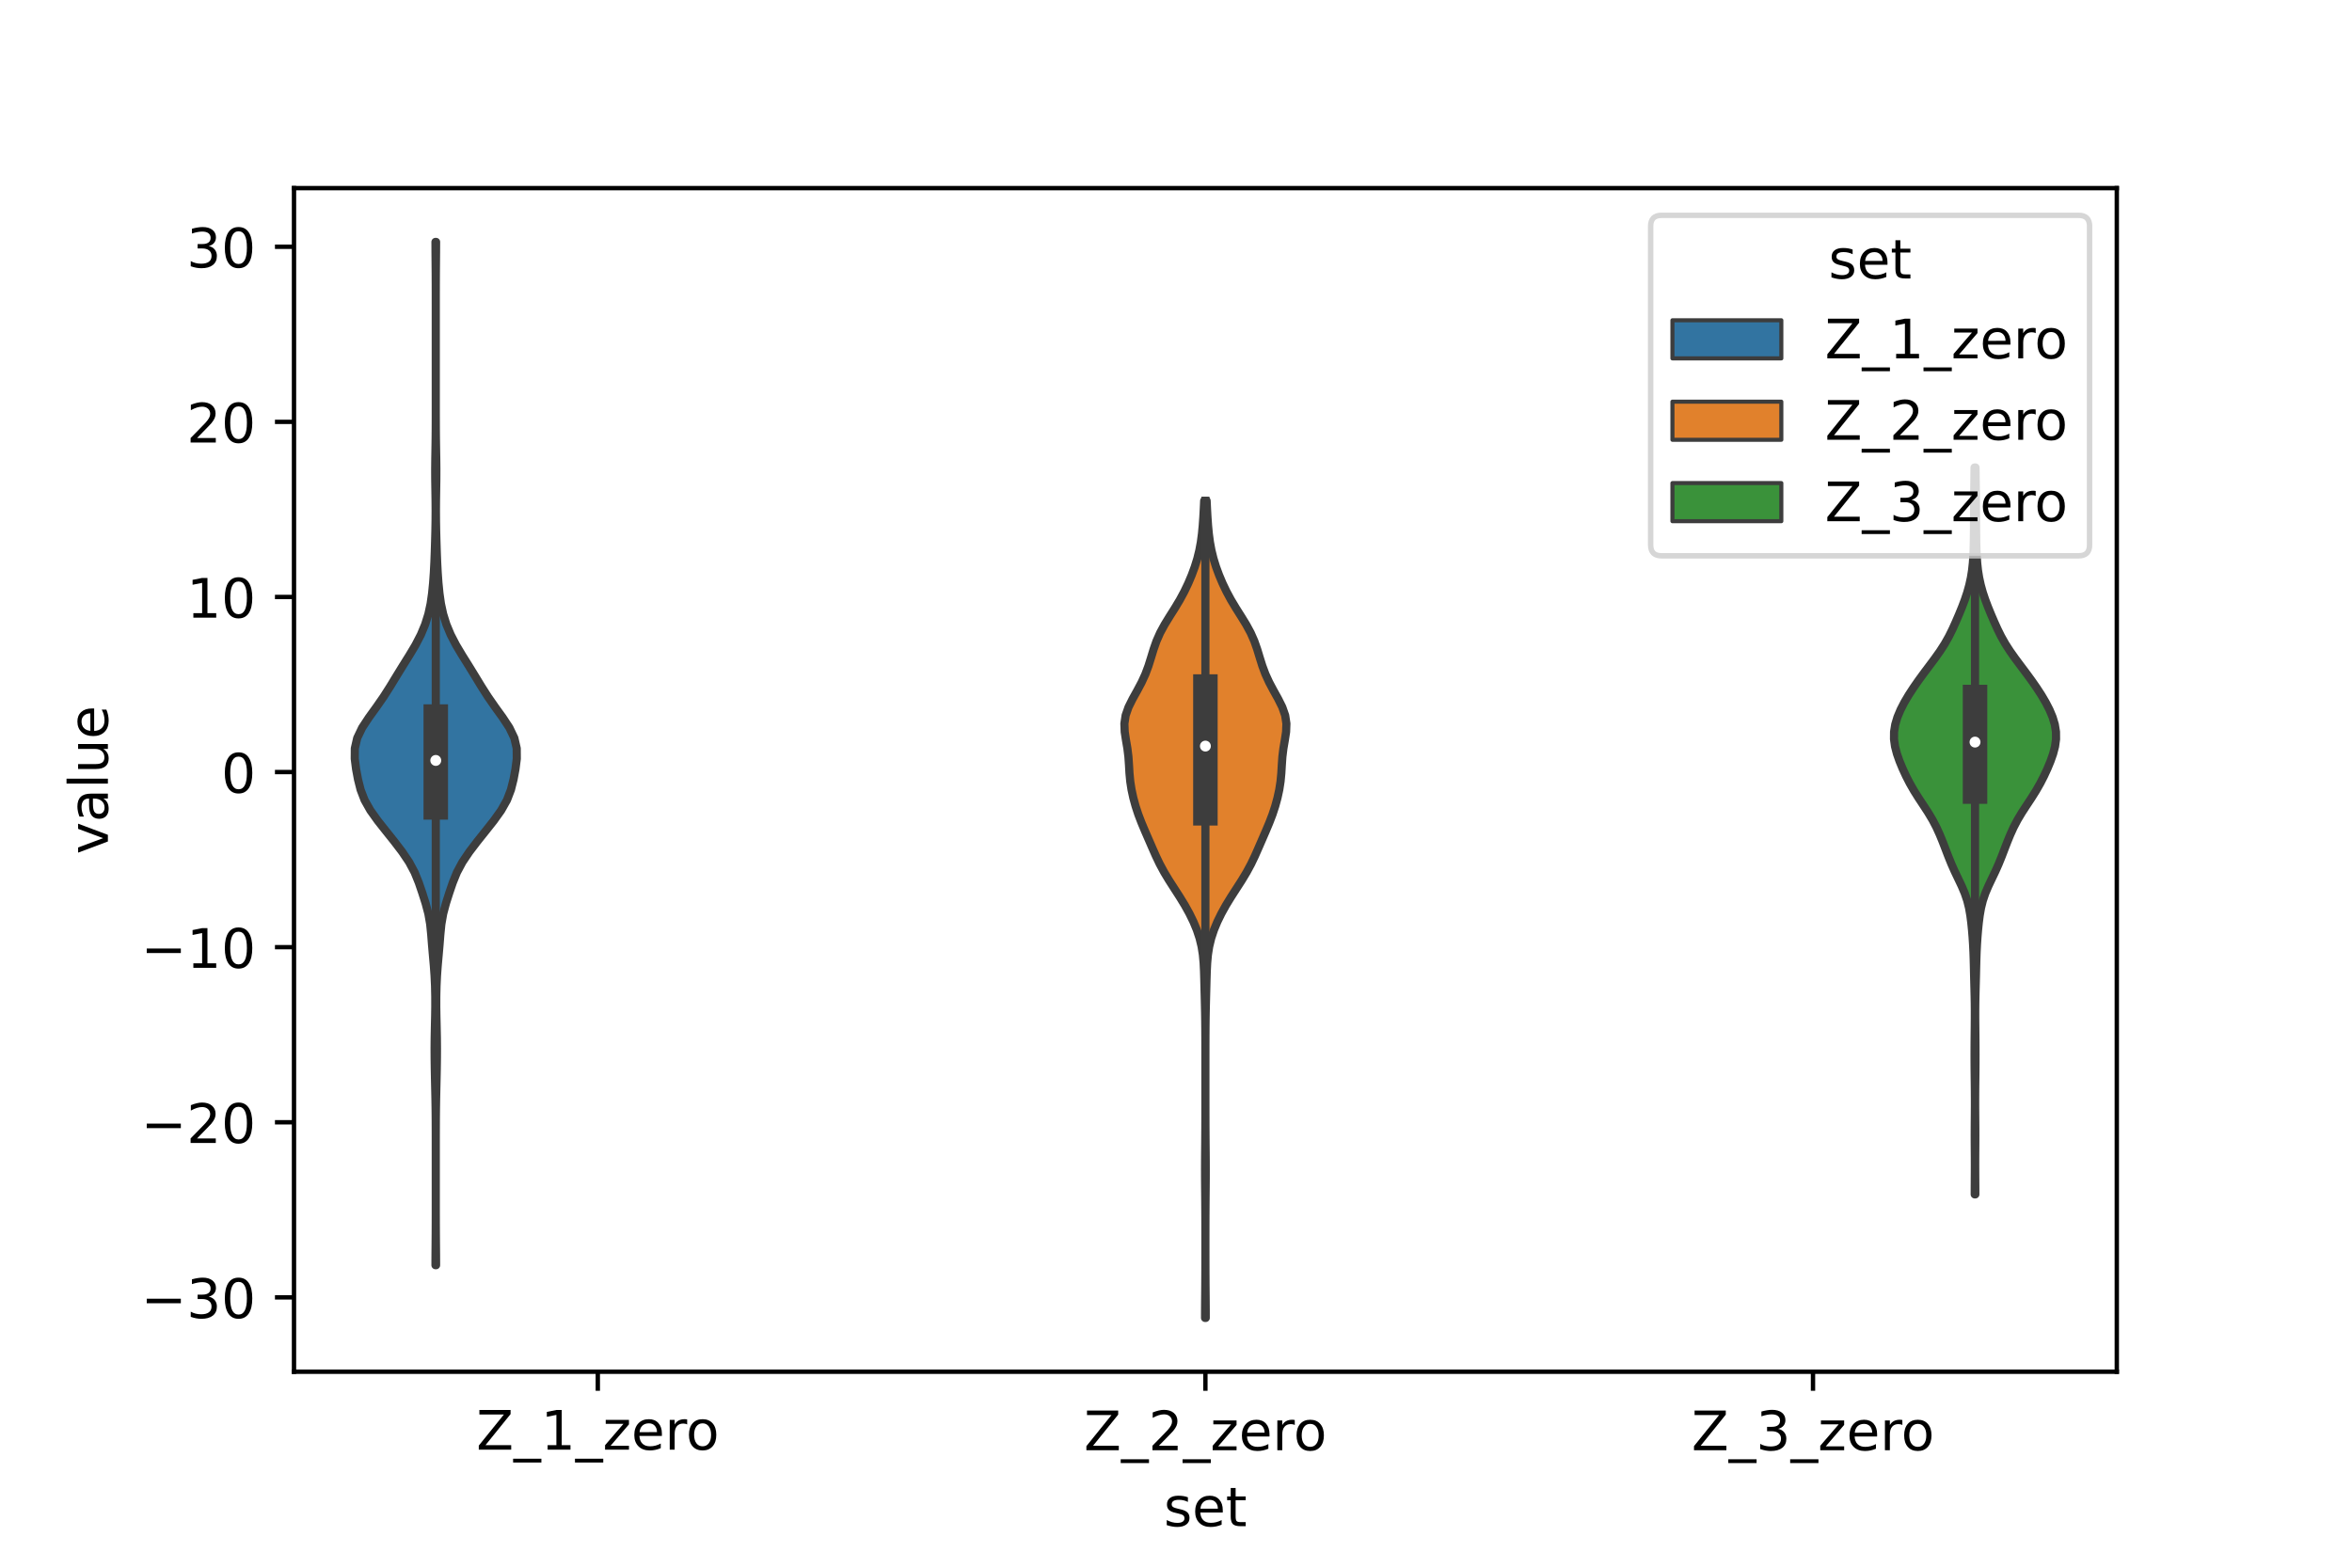 <?xml version="1.0" encoding="utf-8" standalone="no"?>
<!DOCTYPE svg PUBLIC "-//W3C//DTD SVG 1.1//EN"
  "http://www.w3.org/Graphics/SVG/1.1/DTD/svg11.dtd">
<!-- Created with matplotlib (https://matplotlib.org/) -->
<svg height="288pt" version="1.1" viewBox="0 0 432 288" width="432pt" xmlns="http://www.w3.org/2000/svg" xmlns:xlink="http://www.w3.org/1999/xlink">
 <defs>
  <style type="text/css">*{stroke-linecap:butt;stroke-linejoin:round;}</style>
 </defs>
 <g id="figure_1">
  <g id="patch_1">
   <path d="M 0 288 
L 432 288 
L 432 0 
L 0 0 
z
" style="fill:#ffffff;"/>
  </g>
  <g id="axes_1">
   <g id="patch_2">
    <path d="M 54 252 
L 388.8 252 
L 388.8 34.56 
L 54 34.56 
z
" style="fill:#ffffff;"/>
   </g>
   <g id="PolyCollection_1">
    <defs>
     <path d="M 80.095 -55.573 
L 79.985 -55.573 
L 79.993 -57.472 
L 80.01 -59.371 
L 80.026 -61.27 
L 80.035 -63.168 
L 80.039 -65.067 
L 80.04 -66.966 
L 80.04 -68.865 
L 80.04 -70.764 
L 80.04 -72.663 
L 80.04 -74.561 
L 80.04 -76.46 
L 80.039 -78.359 
L 80.037 -80.258 
L 80.03 -82.157 
L 80.013 -84.055 
L 79.983 -85.954 
L 79.941 -87.853 
L 79.898 -89.752 
L 79.859 -91.651 
L 79.832 -93.55 
L 79.823 -95.448 
L 79.84 -97.347 
L 79.878 -99.246 
L 79.922 -101.145 
L 79.952 -103.044 
L 79.949 -104.942 
L 79.907 -106.841 
L 79.819 -108.74 
L 79.683 -110.639 
L 79.515 -112.538 
L 79.35 -114.437 
L 79.202 -116.335 
L 79.013 -118.234 
L 78.682 -120.133 
L 78.177 -122.032 
L 77.573 -123.931 
L 76.927 -125.83 
L 76.159 -127.728 
L 75.143 -129.627 
L 73.862 -131.526 
L 72.412 -133.425 
L 70.894 -135.324 
L 69.394 -137.222 
L 68.034 -139.121 
L 66.962 -141.02 
L 66.234 -142.919 
L 65.756 -144.818 
L 65.401 -146.717 
L 65.16 -148.615 
L 65.173 -150.514 
L 65.61 -152.413 
L 66.519 -154.312 
L 67.77 -156.211 
L 69.142 -158.109 
L 70.461 -160.008 
L 71.674 -161.907 
L 72.827 -163.806 
L 73.995 -165.705 
L 75.184 -167.604 
L 76.317 -169.502 
L 77.301 -171.401 
L 78.093 -173.3 
L 78.686 -175.199 
L 79.095 -177.098 
L 79.365 -178.996 
L 79.552 -180.895 
L 79.687 -182.794 
L 79.785 -184.693 
L 79.858 -186.592 
L 79.918 -188.491 
L 79.968 -190.389 
L 80.002 -192.288 
L 80.014 -194.187 
L 80.001 -196.086 
L 79.971 -197.985 
L 79.942 -199.883 
L 79.934 -201.782 
L 79.954 -203.681 
L 79.987 -205.58 
L 80.016 -207.479 
L 80.032 -209.378 
L 80.038 -211.276 
L 80.04 -213.175 
L 80.04 -215.074 
L 80.04 -216.973 
L 80.04 -218.872 
L 80.04 -220.771 
L 80.04 -222.669 
L 80.04 -224.568 
L 80.04 -226.467 
L 80.04 -228.366 
L 80.04 -230.265 
L 80.04 -232.163 
L 80.039 -234.062 
L 80.035 -235.961 
L 80.026 -237.86 
L 80.01 -239.759 
L 79.993 -241.658 
L 79.985 -243.556 
L 80.095 -243.556 
L 80.095 -243.556 
L 80.087 -241.658 
L 80.07 -239.759 
L 80.054 -237.86 
L 80.045 -235.961 
L 80.041 -234.062 
L 80.04 -232.163 
L 80.04 -230.265 
L 80.04 -228.366 
L 80.04 -226.467 
L 80.04 -224.568 
L 80.04 -222.669 
L 80.04 -220.771 
L 80.04 -218.872 
L 80.04 -216.973 
L 80.04 -215.074 
L 80.04 -213.175 
L 80.042 -211.276 
L 80.048 -209.378 
L 80.064 -207.479 
L 80.093 -205.58 
L 80.126 -203.681 
L 80.146 -201.782 
L 80.138 -199.883 
L 80.109 -197.985 
L 80.079 -196.086 
L 80.066 -194.187 
L 80.078 -192.288 
L 80.112 -190.389 
L 80.162 -188.491 
L 80.222 -186.592 
L 80.295 -184.693 
L 80.393 -182.794 
L 80.528 -180.895 
L 80.715 -178.996 
L 80.985 -177.098 
L 81.394 -175.199 
L 81.987 -173.3 
L 82.779 -171.401 
L 83.763 -169.502 
L 84.896 -167.604 
L 86.085 -165.705 
L 87.253 -163.806 
L 88.406 -161.907 
L 89.619 -160.008 
L 90.938 -158.109 
L 92.31 -156.211 
L 93.561 -154.312 
L 94.47 -152.413 
L 94.907 -150.514 
L 94.92 -148.615 
L 94.679 -146.717 
L 94.324 -144.818 
L 93.846 -142.919 
L 93.118 -141.02 
L 92.046 -139.121 
L 90.686 -137.222 
L 89.186 -135.324 
L 87.668 -133.425 
L 86.218 -131.526 
L 84.937 -129.627 
L 83.921 -127.728 
L 83.153 -125.83 
L 82.507 -123.931 
L 81.903 -122.032 
L 81.398 -120.133 
L 81.067 -118.234 
L 80.878 -116.335 
L 80.73 -114.437 
L 80.565 -112.538 
L 80.397 -110.639 
L 80.261 -108.74 
L 80.173 -106.841 
L 80.131 -104.942 
L 80.128 -103.044 
L 80.158 -101.145 
L 80.202 -99.246 
L 80.24 -97.347 
L 80.257 -95.448 
L 80.248 -93.55 
L 80.221 -91.651 
L 80.182 -89.752 
L 80.139 -87.853 
L 80.097 -85.954 
L 80.067 -84.055 
L 80.05 -82.157 
L 80.043 -80.258 
L 80.041 -78.359 
L 80.04 -76.46 
L 80.04 -74.561 
L 80.04 -72.663 
L 80.04 -70.764 
L 80.04 -68.865 
L 80.04 -66.966 
L 80.041 -65.067 
L 80.045 -63.168 
L 80.054 -61.27 
L 80.07 -59.371 
L 80.087 -57.472 
L 80.095 -55.573 
z
" id="m828f02cf3c" style="stroke:#3d3d3d;stroke-width:1.5;"/>
    </defs>
    <g clip-path="url(#padef458daf)">
     <use style="fill:#3274a1;stroke:#3d3d3d;stroke-width:1.5;" x="0" xlink:href="#m828f02cf3c" y="288"/>
    </g>
   </g>
   <g id="PolyCollection_2">
    <defs>
     <path d="M 221.463 -45.884 
L 221.337 -45.884 
L 221.341 -47.4 
L 221.352 -48.916 
L 221.366 -50.433 
L 221.379 -51.949 
L 221.389 -53.465 
L 221.395 -54.982 
L 221.398 -56.498 
L 221.399 -58.014 
L 221.4 -59.531 
L 221.399 -61.047 
L 221.398 -62.563 
L 221.395 -64.08 
L 221.388 -65.596 
L 221.378 -67.113 
L 221.365 -68.629 
L 221.351 -70.145 
L 221.34 -71.662 
L 221.337 -73.178 
L 221.342 -74.694 
L 221.353 -76.211 
L 221.368 -77.727 
L 221.38 -79.243 
L 221.39 -80.76 
L 221.395 -82.276 
L 221.398 -83.792 
L 221.399 -85.309 
L 221.4 -86.825 
L 221.4 -88.341 
L 221.4 -89.858 
L 221.4 -91.374 
L 221.4 -92.89 
L 221.399 -94.407 
L 221.398 -95.923 
L 221.394 -97.44 
L 221.385 -98.956 
L 221.37 -100.472 
L 221.346 -101.989 
L 221.313 -103.505 
L 221.275 -105.021 
L 221.235 -106.538 
L 221.197 -108.054 
L 221.151 -109.57 
L 221.077 -111.087 
L 220.94 -112.603 
L 220.701 -114.119 
L 220.334 -115.636 
L 219.832 -117.152 
L 219.203 -118.668 
L 218.462 -120.185 
L 217.62 -121.701 
L 216.693 -123.217 
L 215.716 -124.734 
L 214.74 -126.25 
L 213.825 -127.767 
L 213.007 -129.283 
L 212.283 -130.799 
L 211.613 -132.316 
L 210.954 -133.832 
L 210.295 -135.348 
L 209.657 -136.865 
L 209.076 -138.381 
L 208.577 -139.897 
L 208.162 -141.414 
L 207.832 -142.93 
L 207.597 -144.446 
L 207.453 -145.963 
L 207.364 -147.479 
L 207.258 -148.995 
L 207.072 -150.512 
L 206.812 -152.028 
L 206.579 -153.544 
L 206.52 -155.061 
L 206.748 -156.577 
L 207.28 -158.094 
L 208.034 -159.61 
L 208.877 -161.126 
L 209.684 -162.643 
L 210.379 -164.159 
L 210.945 -165.675 
L 211.421 -167.192 
L 211.882 -168.708 
L 212.414 -170.224 
L 213.084 -171.741 
L 213.907 -173.257 
L 214.838 -174.773 
L 215.797 -176.29 
L 216.707 -177.806 
L 217.525 -179.322 
L 218.25 -180.839 
L 218.89 -182.355 
L 219.448 -183.871 
L 219.917 -185.388 
L 220.29 -186.904 
L 220.57 -188.42 
L 220.77 -189.937 
L 220.913 -191.453 
L 221.019 -192.97 
L 221.104 -194.486 
L 221.176 -196.002 
L 221.624 -196.002 
L 221.624 -196.002 
L 221.696 -194.486 
L 221.781 -192.97 
L 221.887 -191.453 
L 222.03 -189.937 
L 222.23 -188.42 
L 222.51 -186.904 
L 222.883 -185.388 
L 223.352 -183.871 
L 223.91 -182.355 
L 224.55 -180.839 
L 225.275 -179.322 
L 226.093 -177.806 
L 227.003 -176.29 
L 227.962 -174.773 
L 228.893 -173.257 
L 229.716 -171.741 
L 230.386 -170.224 
L 230.918 -168.708 
L 231.379 -167.192 
L 231.855 -165.675 
L 232.421 -164.159 
L 233.116 -162.643 
L 233.923 -161.126 
L 234.766 -159.61 
L 235.52 -158.094 
L 236.052 -156.577 
L 236.28 -155.061 
L 236.221 -153.544 
L 235.988 -152.028 
L 235.728 -150.512 
L 235.542 -148.995 
L 235.436 -147.479 
L 235.347 -145.963 
L 235.203 -144.446 
L 234.968 -142.93 
L 234.638 -141.414 
L 234.223 -139.897 
L 233.724 -138.381 
L 233.143 -136.865 
L 232.505 -135.348 
L 231.846 -133.832 
L 231.187 -132.316 
L 230.517 -130.799 
L 229.793 -129.283 
L 228.975 -127.767 
L 228.06 -126.25 
L 227.084 -124.734 
L 226.107 -123.217 
L 225.18 -121.701 
L 224.338 -120.185 
L 223.597 -118.668 
L 222.968 -117.152 
L 222.466 -115.636 
L 222.099 -114.119 
L 221.86 -112.603 
L 221.723 -111.087 
L 221.649 -109.57 
L 221.603 -108.054 
L 221.565 -106.538 
L 221.525 -105.021 
L 221.487 -103.505 
L 221.454 -101.989 
L 221.43 -100.472 
L 221.415 -98.956 
L 221.406 -97.44 
L 221.402 -95.923 
L 221.401 -94.407 
L 221.4 -92.89 
L 221.4 -91.374 
L 221.4 -89.858 
L 221.4 -88.341 
L 221.4 -86.825 
L 221.401 -85.309 
L 221.402 -83.792 
L 221.405 -82.276 
L 221.41 -80.76 
L 221.42 -79.243 
L 221.432 -77.727 
L 221.447 -76.211 
L 221.458 -74.694 
L 221.463 -73.178 
L 221.46 -71.662 
L 221.449 -70.145 
L 221.435 -68.629 
L 221.422 -67.113 
L 221.412 -65.596 
L 221.405 -64.08 
L 221.402 -62.563 
L 221.401 -61.047 
L 221.4 -59.531 
L 221.401 -58.014 
L 221.402 -56.498 
L 221.405 -54.982 
L 221.411 -53.465 
L 221.421 -51.949 
L 221.434 -50.433 
L 221.448 -48.916 
L 221.459 -47.4 
L 221.463 -45.884 
z
" id="m6af7a98fc1" style="stroke:#3d3d3d;stroke-width:1.5;"/>
    </defs>
    <g clip-path="url(#padef458daf)">
     <use style="fill:#e1812c;stroke:#3d3d3d;stroke-width:1.5;" x="0" xlink:href="#m6af7a98fc1" y="288"/>
    </g>
   </g>
   <g id="PolyCollection_3">
    <defs>
     <path d="M 362.816 -68.58 
L 362.704 -68.58 
L 362.707 -69.929 
L 362.716 -71.278 
L 362.724 -72.627 
L 362.728 -73.976 
L 362.725 -75.325 
L 362.716 -76.674 
L 362.707 -78.022 
L 362.704 -79.371 
L 362.707 -80.72 
L 362.717 -82.069 
L 362.728 -83.418 
L 362.736 -84.767 
L 362.736 -86.116 
L 362.729 -87.464 
L 362.716 -88.813 
L 362.7 -90.162 
L 362.686 -91.511 
L 362.677 -92.86 
L 362.674 -94.209 
L 362.677 -95.558 
L 362.686 -96.906 
L 362.699 -98.255 
L 362.713 -99.604 
L 362.723 -100.953 
L 362.724 -102.302 
L 362.713 -103.651 
L 362.688 -105 
L 362.655 -106.348 
L 362.619 -107.697 
L 362.584 -109.046 
L 362.553 -110.395 
L 362.518 -111.744 
L 362.472 -113.093 
L 362.406 -114.442 
L 362.318 -115.791 
L 362.208 -117.139 
L 362.072 -118.488 
L 361.9 -119.837 
L 361.665 -121.186 
L 361.332 -122.535 
L 360.876 -123.884 
L 360.305 -125.233 
L 359.665 -126.581 
L 359.02 -127.93 
L 358.42 -129.279 
L 357.872 -130.628 
L 357.354 -131.977 
L 356.834 -133.326 
L 356.281 -134.675 
L 355.667 -136.023 
L 354.961 -137.372 
L 354.154 -138.721 
L 353.274 -140.07 
L 352.383 -141.419 
L 351.537 -142.768 
L 350.767 -144.117 
L 350.076 -145.465 
L 349.452 -146.814 
L 348.894 -148.163 
L 348.42 -149.512 
L 348.067 -150.861 
L 347.88 -152.21 
L 347.891 -153.559 
L 348.108 -154.907 
L 348.513 -156.256 
L 349.078 -157.605 
L 349.771 -158.954 
L 350.567 -160.303 
L 351.444 -161.652 
L 352.384 -163.001 
L 353.37 -164.35 
L 354.382 -165.698 
L 355.388 -167.047 
L 356.345 -168.396 
L 357.211 -169.745 
L 357.97 -171.094 
L 358.637 -172.443 
L 359.246 -173.792 
L 359.825 -175.14 
L 360.377 -176.489 
L 360.888 -177.838 
L 361.337 -179.187 
L 361.711 -180.536 
L 362.004 -181.885 
L 362.22 -183.234 
L 362.365 -184.582 
L 362.456 -185.931 
L 362.508 -187.28 
L 362.538 -188.629 
L 362.556 -189.978 
L 362.569 -191.327 
L 362.58 -192.676 
L 362.588 -194.024 
L 362.595 -195.373 
L 362.605 -196.722 
L 362.618 -198.071 
L 362.635 -199.42 
L 362.654 -200.769 
L 362.673 -202.118 
L 362.847 -202.118 
L 362.847 -202.118 
L 362.866 -200.769 
L 362.885 -199.42 
L 362.902 -198.071 
L 362.915 -196.722 
L 362.925 -195.373 
L 362.932 -194.024 
L 362.94 -192.676 
L 362.951 -191.327 
L 362.964 -189.978 
L 362.982 -188.629 
L 363.012 -187.28 
L 363.064 -185.931 
L 363.155 -184.582 
L 363.3 -183.234 
L 363.516 -181.885 
L 363.809 -180.536 
L 364.183 -179.187 
L 364.632 -177.838 
L 365.143 -176.489 
L 365.695 -175.14 
L 366.274 -173.792 
L 366.883 -172.443 
L 367.55 -171.094 
L 368.309 -169.745 
L 369.175 -168.396 
L 370.132 -167.047 
L 371.138 -165.698 
L 372.15 -164.35 
L 373.136 -163.001 
L 374.076 -161.652 
L 374.953 -160.303 
L 375.749 -158.954 
L 376.442 -157.605 
L 377.007 -156.256 
L 377.412 -154.907 
L 377.629 -153.559 
L 377.64 -152.21 
L 377.453 -150.861 
L 377.1 -149.512 
L 376.626 -148.163 
L 376.068 -146.814 
L 375.444 -145.465 
L 374.753 -144.117 
L 373.983 -142.768 
L 373.137 -141.419 
L 372.246 -140.07 
L 371.366 -138.721 
L 370.559 -137.372 
L 369.853 -136.023 
L 369.239 -134.675 
L 368.686 -133.326 
L 368.166 -131.977 
L 367.648 -130.628 
L 367.1 -129.279 
L 366.5 -127.93 
L 365.855 -126.581 
L 365.215 -125.233 
L 364.644 -123.884 
L 364.188 -122.535 
L 363.855 -121.186 
L 363.62 -119.837 
L 363.448 -118.488 
L 363.312 -117.139 
L 363.202 -115.791 
L 363.114 -114.442 
L 363.048 -113.093 
L 363.002 -111.744 
L 362.967 -110.395 
L 362.936 -109.046 
L 362.901 -107.697 
L 362.865 -106.348 
L 362.832 -105 
L 362.807 -103.651 
L 362.796 -102.302 
L 362.797 -100.953 
L 362.807 -99.604 
L 362.821 -98.255 
L 362.834 -96.906 
L 362.843 -95.558 
L 362.846 -94.209 
L 362.843 -92.86 
L 362.834 -91.511 
L 362.82 -90.162 
L 362.804 -88.813 
L 362.791 -87.464 
L 362.784 -86.116 
L 362.784 -84.767 
L 362.792 -83.418 
L 362.803 -82.069 
L 362.813 -80.72 
L 362.816 -79.371 
L 362.812 -78.022 
L 362.804 -76.674 
L 362.795 -75.325 
L 362.792 -73.976 
L 362.796 -72.627 
L 362.804 -71.278 
L 362.813 -69.929 
L 362.816 -68.58 
z
" id="m817bbbdc5c" style="stroke:#3d3d3d;stroke-width:1.5;"/>
    </defs>
    <g clip-path="url(#padef458daf)">
     <use style="fill:#3a923a;stroke:#3d3d3d;stroke-width:1.5;" x="0" xlink:href="#m817bbbdc5c" y="288"/>
    </g>
   </g>
   <g id="patch_3">
    <path clip-path="url(#padef458daf)" d="M 109.8 141.836 
L 109.8 141.836 
L 109.8 141.836 
L 109.8 141.836 
z
" style="fill:#3274a1;stroke:#3d3d3d;stroke-linejoin:miter;stroke-width:0.75;"/>
   </g>
   <g id="patch_4">
    <path clip-path="url(#padef458daf)" d="M 109.8 141.836 
L 109.8 141.836 
L 109.8 141.836 
L 109.8 141.836 
z
" style="fill:#e1812c;stroke:#3d3d3d;stroke-linejoin:miter;stroke-width:0.75;"/>
   </g>
   <g id="patch_5">
    <path clip-path="url(#padef458daf)" d="M 109.8 141.836 
L 109.8 141.836 
L 109.8 141.836 
L 109.8 141.836 
z
" style="fill:#3a923a;stroke:#3d3d3d;stroke-linejoin:miter;stroke-width:0.75;"/>
   </g>
   <g id="matplotlib.axis_1">
    <g id="xtick_1">
     <g id="line2d_1">
      <defs>
       <path d="M 0 0 
L 0 3.5 
" id="m779796409d" style="stroke:#000000;stroke-width:0.8;"/>
      </defs>
      <g>
       <use style="stroke:#000000;stroke-width:0.8;" x="109.8" xlink:href="#m779796409d" y="252"/>
      </g>
     </g>
     <g id="text_1">
      <!-- Z_1_zero -->
      <g transform="translate(87.491 266.32)scale(0.1 -0.1)">
       <defs>
        <path d="M 5.609 72.906 
L 62.891 72.906 
L 62.891 65.375 
L 16.797 8.297 
L 64.016 8.297 
L 64.016 0 
L 4.5 0 
L 4.5 7.516 
L 50.594 64.594 
L 5.609 64.594 
z
" id="DejaVuSans-90"/>
        <path d="M 50.984 -16.609 
L 50.984 -23.578 
L -0.984 -23.578 
L -0.984 -16.609 
z
" id="DejaVuSans-95"/>
        <path d="M 12.406 8.297 
L 28.516 8.297 
L 28.516 63.922 
L 10.984 60.406 
L 10.984 69.391 
L 28.422 72.906 
L 38.281 72.906 
L 38.281 8.297 
L 54.391 8.297 
L 54.391 0 
L 12.406 0 
z
" id="DejaVuSans-49"/>
        <path d="M 5.516 54.688 
L 48.188 54.688 
L 48.188 46.484 
L 14.406 7.172 
L 48.188 7.172 
L 48.188 0 
L 4.297 0 
L 4.297 8.203 
L 38.094 47.516 
L 5.516 47.516 
z
" id="DejaVuSans-122"/>
        <path d="M 56.203 29.594 
L 56.203 25.203 
L 14.891 25.203 
Q 15.484 15.922 20.484 11.062 
Q 25.484 6.203 34.422 6.203 
Q 39.594 6.203 44.453 7.469 
Q 49.312 8.734 54.109 11.281 
L 54.109 2.781 
Q 49.266 0.734 44.188 -0.344 
Q 39.109 -1.422 33.891 -1.422 
Q 20.797 -1.422 13.156 6.188 
Q 5.516 13.812 5.516 26.812 
Q 5.516 40.234 12.766 48.109 
Q 20.016 56 32.328 56 
Q 43.359 56 49.781 48.891 
Q 56.203 41.797 56.203 29.594 
z
M 47.219 32.234 
Q 47.125 39.594 43.094 43.984 
Q 39.062 48.391 32.422 48.391 
Q 24.906 48.391 20.391 44.141 
Q 15.875 39.891 15.188 32.172 
z
" id="DejaVuSans-101"/>
        <path d="M 41.109 46.297 
Q 39.594 47.172 37.812 47.578 
Q 36.031 48 33.891 48 
Q 26.266 48 22.188 43.047 
Q 18.109 38.094 18.109 28.812 
L 18.109 0 
L 9.078 0 
L 9.078 54.688 
L 18.109 54.688 
L 18.109 46.188 
Q 20.953 51.172 25.484 53.578 
Q 30.031 56 36.531 56 
Q 37.453 56 38.578 55.875 
Q 39.703 55.766 41.062 55.516 
z
" id="DejaVuSans-114"/>
        <path d="M 30.609 48.391 
Q 23.391 48.391 19.188 42.75 
Q 14.984 37.109 14.984 27.297 
Q 14.984 17.484 19.156 11.844 
Q 23.344 6.203 30.609 6.203 
Q 37.797 6.203 41.984 11.859 
Q 46.188 17.531 46.188 27.297 
Q 46.188 37.016 41.984 42.703 
Q 37.797 48.391 30.609 48.391 
z
M 30.609 56 
Q 42.328 56 49.016 48.375 
Q 55.719 40.766 55.719 27.297 
Q 55.719 13.875 49.016 6.219 
Q 42.328 -1.422 30.609 -1.422 
Q 18.844 -1.422 12.172 6.219 
Q 5.516 13.875 5.516 27.297 
Q 5.516 40.766 12.172 48.375 
Q 18.844 56 30.609 56 
z
" id="DejaVuSans-111"/>
       </defs>
       <use xlink:href="#DejaVuSans-90"/>
       <use x="68.506" xlink:href="#DejaVuSans-95"/>
       <use x="118.506" xlink:href="#DejaVuSans-49"/>
       <use x="182.129" xlink:href="#DejaVuSans-95"/>
       <use x="232.129" xlink:href="#DejaVuSans-122"/>
       <use x="284.619" xlink:href="#DejaVuSans-101"/>
       <use x="346.143" xlink:href="#DejaVuSans-114"/>
       <use x="385.006" xlink:href="#DejaVuSans-111"/>
      </g>
     </g>
    </g>
    <g id="xtick_2">
     <g id="line2d_2">
      <g>
       <use style="stroke:#000000;stroke-width:0.8;" x="221.4" xlink:href="#m779796409d" y="252"/>
      </g>
     </g>
     <g id="text_2">
      <!-- Z_2_zero -->
      <g transform="translate(199.091 266.422)scale(0.1 -0.1)">
       <defs>
        <path d="M 19.188 8.297 
L 53.609 8.297 
L 53.609 0 
L 7.328 0 
L 7.328 8.297 
Q 12.938 14.109 22.625 23.891 
Q 32.328 33.688 34.812 36.531 
Q 39.547 41.844 41.422 45.531 
Q 43.312 49.219 43.312 52.781 
Q 43.312 58.594 39.234 62.25 
Q 35.156 65.922 28.609 65.922 
Q 23.969 65.922 18.812 64.312 
Q 13.672 62.703 7.812 59.422 
L 7.812 69.391 
Q 13.766 71.781 18.938 73 
Q 24.125 74.219 28.422 74.219 
Q 39.75 74.219 46.484 68.547 
Q 53.219 62.891 53.219 53.422 
Q 53.219 48.922 51.531 44.891 
Q 49.859 40.875 45.406 35.406 
Q 44.188 33.984 37.641 27.219 
Q 31.109 20.453 19.188 8.297 
z
" id="DejaVuSans-50"/>
       </defs>
       <use xlink:href="#DejaVuSans-90"/>
       <use x="68.506" xlink:href="#DejaVuSans-95"/>
       <use x="118.506" xlink:href="#DejaVuSans-50"/>
       <use x="182.129" xlink:href="#DejaVuSans-95"/>
       <use x="232.129" xlink:href="#DejaVuSans-122"/>
       <use x="284.619" xlink:href="#DejaVuSans-101"/>
       <use x="346.143" xlink:href="#DejaVuSans-114"/>
       <use x="385.006" xlink:href="#DejaVuSans-111"/>
      </g>
     </g>
    </g>
    <g id="xtick_3">
     <g id="line2d_3">
      <g>
       <use style="stroke:#000000;stroke-width:0.8;" x="333" xlink:href="#m779796409d" y="252"/>
      </g>
     </g>
     <g id="text_3">
      <!-- Z_3_zero -->
      <g transform="translate(310.691 266.422)scale(0.1 -0.1)">
       <defs>
        <path d="M 40.578 39.312 
Q 47.656 37.797 51.625 33 
Q 55.609 28.219 55.609 21.188 
Q 55.609 10.406 48.188 4.484 
Q 40.766 -1.422 27.094 -1.422 
Q 22.516 -1.422 17.656 -0.516 
Q 12.797 0.391 7.625 2.203 
L 7.625 11.719 
Q 11.719 9.328 16.594 8.109 
Q 21.484 6.891 26.812 6.891 
Q 36.078 6.891 40.938 10.547 
Q 45.797 14.203 45.797 21.188 
Q 45.797 27.641 41.281 31.266 
Q 36.766 34.906 28.719 34.906 
L 20.219 34.906 
L 20.219 43.016 
L 29.109 43.016 
Q 36.375 43.016 40.234 45.922 
Q 44.094 48.828 44.094 54.297 
Q 44.094 59.906 40.109 62.906 
Q 36.141 65.922 28.719 65.922 
Q 24.656 65.922 20.016 65.031 
Q 15.375 64.156 9.812 62.312 
L 9.812 71.094 
Q 15.438 72.656 20.344 73.438 
Q 25.25 74.219 29.594 74.219 
Q 40.828 74.219 47.359 69.109 
Q 53.906 64.016 53.906 55.328 
Q 53.906 49.266 50.438 45.094 
Q 46.969 40.922 40.578 39.312 
z
" id="DejaVuSans-51"/>
       </defs>
       <use xlink:href="#DejaVuSans-90"/>
       <use x="68.506" xlink:href="#DejaVuSans-95"/>
       <use x="118.506" xlink:href="#DejaVuSans-51"/>
       <use x="182.129" xlink:href="#DejaVuSans-95"/>
       <use x="232.129" xlink:href="#DejaVuSans-122"/>
       <use x="284.619" xlink:href="#DejaVuSans-101"/>
       <use x="346.143" xlink:href="#DejaVuSans-114"/>
       <use x="385.006" xlink:href="#DejaVuSans-111"/>
      </g>
     </g>
    </g>
    <g id="text_4">
     <!-- set -->
     <g transform="translate(213.759 280.378)scale(0.1 -0.1)">
      <defs>
       <path d="M 44.281 53.078 
L 44.281 44.578 
Q 40.484 46.531 36.375 47.5 
Q 32.281 48.484 27.875 48.484 
Q 21.188 48.484 17.844 46.438 
Q 14.5 44.391 14.5 40.281 
Q 14.5 37.156 16.891 35.375 
Q 19.281 33.594 26.516 31.984 
L 29.594 31.297 
Q 39.156 29.25 43.188 25.516 
Q 47.219 21.781 47.219 15.094 
Q 47.219 7.469 41.188 3.016 
Q 35.156 -1.422 24.609 -1.422 
Q 20.219 -1.422 15.453 -0.562 
Q 10.688 0.297 5.422 2 
L 5.422 11.281 
Q 10.406 8.688 15.234 7.391 
Q 20.062 6.109 24.812 6.109 
Q 31.156 6.109 34.562 8.281 
Q 37.984 10.453 37.984 14.406 
Q 37.984 18.062 35.516 20.016 
Q 33.062 21.969 24.703 23.781 
L 21.578 24.516 
Q 13.234 26.266 9.516 29.906 
Q 5.812 33.547 5.812 39.891 
Q 5.812 47.609 11.281 51.797 
Q 16.75 56 26.812 56 
Q 31.781 56 36.172 55.266 
Q 40.578 54.547 44.281 53.078 
z
" id="DejaVuSans-115"/>
       <path d="M 18.312 70.219 
L 18.312 54.688 
L 36.812 54.688 
L 36.812 47.703 
L 18.312 47.703 
L 18.312 18.016 
Q 18.312 11.328 20.141 9.422 
Q 21.969 7.516 27.594 7.516 
L 36.812 7.516 
L 36.812 0 
L 27.594 0 
Q 17.188 0 13.234 3.875 
Q 9.281 7.766 9.281 18.016 
L 9.281 47.703 
L 2.688 47.703 
L 2.688 54.688 
L 9.281 54.688 
L 9.281 70.219 
z
" id="DejaVuSans-116"/>
      </defs>
      <use xlink:href="#DejaVuSans-115"/>
      <use x="52.1" xlink:href="#DejaVuSans-101"/>
      <use x="113.623" xlink:href="#DejaVuSans-116"/>
     </g>
    </g>
   </g>
   <g id="matplotlib.axis_2">
    <g id="ytick_1">
     <g id="line2d_4">
      <defs>
       <path d="M 0 0 
L -3.5 0 
" id="m0b501d12c1" style="stroke:#000000;stroke-width:0.8;"/>
      </defs>
      <g>
       <use style="stroke:#000000;stroke-width:0.8;" x="54" xlink:href="#m0b501d12c1" y="238.339"/>
      </g>
     </g>
     <g id="text_5">
      <!-- −30 -->
      <g transform="translate(25.895 242.138)scale(0.1 -0.1)">
       <defs>
        <path d="M 10.594 35.5 
L 73.188 35.5 
L 73.188 27.203 
L 10.594 27.203 
z
" id="DejaVuSans-8722"/>
        <path d="M 31.781 66.406 
Q 24.172 66.406 20.328 58.906 
Q 16.5 51.422 16.5 36.375 
Q 16.5 21.391 20.328 13.891 
Q 24.172 6.391 31.781 6.391 
Q 39.453 6.391 43.281 13.891 
Q 47.125 21.391 47.125 36.375 
Q 47.125 51.422 43.281 58.906 
Q 39.453 66.406 31.781 66.406 
z
M 31.781 74.219 
Q 44.047 74.219 50.516 64.516 
Q 56.984 54.828 56.984 36.375 
Q 56.984 17.969 50.516 8.266 
Q 44.047 -1.422 31.781 -1.422 
Q 19.531 -1.422 13.062 8.266 
Q 6.594 17.969 6.594 36.375 
Q 6.594 54.828 13.062 64.516 
Q 19.531 74.219 31.781 74.219 
z
" id="DejaVuSans-48"/>
       </defs>
       <use xlink:href="#DejaVuSans-8722"/>
       <use x="83.789" xlink:href="#DejaVuSans-51"/>
       <use x="147.412" xlink:href="#DejaVuSans-48"/>
      </g>
     </g>
    </g>
    <g id="ytick_2">
     <g id="line2d_5">
      <g>
       <use style="stroke:#000000;stroke-width:0.8;" x="54" xlink:href="#m0b501d12c1" y="206.171"/>
      </g>
     </g>
     <g id="text_6">
      <!-- −20 -->
      <g transform="translate(25.895 209.97)scale(0.1 -0.1)">
       <use xlink:href="#DejaVuSans-8722"/>
       <use x="83.789" xlink:href="#DejaVuSans-50"/>
       <use x="147.412" xlink:href="#DejaVuSans-48"/>
      </g>
     </g>
    </g>
    <g id="ytick_3">
     <g id="line2d_6">
      <g>
       <use style="stroke:#000000;stroke-width:0.8;" x="54" xlink:href="#m0b501d12c1" y="174.004"/>
      </g>
     </g>
     <g id="text_7">
      <!-- −10 -->
      <g transform="translate(25.895 177.803)scale(0.1 -0.1)">
       <use xlink:href="#DejaVuSans-8722"/>
       <use x="83.789" xlink:href="#DejaVuSans-49"/>
       <use x="147.412" xlink:href="#DejaVuSans-48"/>
      </g>
     </g>
    </g>
    <g id="ytick_4">
     <g id="line2d_7">
      <g>
       <use style="stroke:#000000;stroke-width:0.8;" x="54" xlink:href="#m0b501d12c1" y="141.836"/>
      </g>
     </g>
     <g id="text_8">
      <!-- 0 -->
      <g transform="translate(40.638 145.636)scale(0.1 -0.1)">
       <use xlink:href="#DejaVuSans-48"/>
      </g>
     </g>
    </g>
    <g id="ytick_5">
     <g id="line2d_8">
      <g>
       <use style="stroke:#000000;stroke-width:0.8;" x="54" xlink:href="#m0b501d12c1" y="109.669"/>
      </g>
     </g>
     <g id="text_9">
      <!-- 10 -->
      <g transform="translate(34.275 113.468)scale(0.1 -0.1)">
       <use xlink:href="#DejaVuSans-49"/>
       <use x="63.623" xlink:href="#DejaVuSans-48"/>
      </g>
     </g>
    </g>
    <g id="ytick_6">
     <g id="line2d_9">
      <g>
       <use style="stroke:#000000;stroke-width:0.8;" x="54" xlink:href="#m0b501d12c1" y="77.502"/>
      </g>
     </g>
     <g id="text_10">
      <!-- 20 -->
      <g transform="translate(34.275 81.301)scale(0.1 -0.1)">
       <use xlink:href="#DejaVuSans-50"/>
       <use x="63.623" xlink:href="#DejaVuSans-48"/>
      </g>
     </g>
    </g>
    <g id="ytick_7">
     <g id="line2d_10">
      <g>
       <use style="stroke:#000000;stroke-width:0.8;" x="54" xlink:href="#m0b501d12c1" y="45.334"/>
      </g>
     </g>
     <g id="text_11">
      <!-- 30 -->
      <g transform="translate(34.275 49.134)scale(0.1 -0.1)">
       <use xlink:href="#DejaVuSans-51"/>
       <use x="63.623" xlink:href="#DejaVuSans-48"/>
      </g>
     </g>
    </g>
    <g id="text_12">
     <!-- value -->
     <g transform="translate(19.816 156.938)rotate(-90)scale(0.1 -0.1)">
      <defs>
       <path d="M 2.984 54.688 
L 12.5 54.688 
L 29.594 8.797 
L 46.688 54.688 
L 56.203 54.688 
L 35.688 0 
L 23.484 0 
z
" id="DejaVuSans-118"/>
       <path d="M 34.281 27.484 
Q 23.391 27.484 19.188 25 
Q 14.984 22.516 14.984 16.5 
Q 14.984 11.719 18.141 8.906 
Q 21.297 6.109 26.703 6.109 
Q 34.188 6.109 38.703 11.406 
Q 43.219 16.703 43.219 25.484 
L 43.219 27.484 
z
M 52.203 31.203 
L 52.203 0 
L 43.219 0 
L 43.219 8.297 
Q 40.141 3.328 35.547 0.953 
Q 30.953 -1.422 24.312 -1.422 
Q 15.922 -1.422 10.953 3.297 
Q 6 8.016 6 15.922 
Q 6 25.141 12.172 29.828 
Q 18.359 34.516 30.609 34.516 
L 43.219 34.516 
L 43.219 35.406 
Q 43.219 41.609 39.141 45 
Q 35.062 48.391 27.688 48.391 
Q 23 48.391 18.547 47.266 
Q 14.109 46.141 10.016 43.891 
L 10.016 52.203 
Q 14.938 54.109 19.578 55.047 
Q 24.219 56 28.609 56 
Q 40.484 56 46.344 49.844 
Q 52.203 43.703 52.203 31.203 
z
" id="DejaVuSans-97"/>
       <path d="M 9.422 75.984 
L 18.406 75.984 
L 18.406 0 
L 9.422 0 
z
" id="DejaVuSans-108"/>
       <path d="M 8.5 21.578 
L 8.5 54.688 
L 17.484 54.688 
L 17.484 21.922 
Q 17.484 14.156 20.5 10.266 
Q 23.531 6.391 29.594 6.391 
Q 36.859 6.391 41.078 11.031 
Q 45.312 15.672 45.312 23.688 
L 45.312 54.688 
L 54.297 54.688 
L 54.297 0 
L 45.312 0 
L 45.312 8.406 
Q 42.047 3.422 37.719 1 
Q 33.406 -1.422 27.688 -1.422 
Q 18.266 -1.422 13.375 4.438 
Q 8.5 10.297 8.5 21.578 
z
M 31.109 56 
z
" id="DejaVuSans-117"/>
      </defs>
      <use xlink:href="#DejaVuSans-118"/>
      <use x="59.18" xlink:href="#DejaVuSans-97"/>
      <use x="120.459" xlink:href="#DejaVuSans-108"/>
      <use x="148.242" xlink:href="#DejaVuSans-117"/>
      <use x="211.621" xlink:href="#DejaVuSans-101"/>
     </g>
    </g>
   </g>
   <g id="line2d_11">
    <path clip-path="url(#padef458daf)" d="M 80.04 172.655 
L 80.04 108.267 
" style="fill:none;stroke:#3d3d3d;stroke-linecap:square;stroke-width:1.5;"/>
   </g>
   <g id="line2d_12">
    <path clip-path="url(#padef458daf)" d="M 80.04 148.33 
L 80.04 131.644 
" style="fill:none;stroke:#3d3d3d;stroke-linecap:square;stroke-width:4.5;"/>
   </g>
   <g id="line2d_13">
    <path clip-path="url(#padef458daf)" d="M 221.4 181.488 
L 221.4 91.998 
" style="fill:none;stroke:#3d3d3d;stroke-linecap:square;stroke-width:1.5;"/>
   </g>
   <g id="line2d_14">
    <path clip-path="url(#padef458daf)" d="M 221.4 149.406 
L 221.4 126.129 
" style="fill:none;stroke:#3d3d3d;stroke-linecap:square;stroke-width:4.5;"/>
   </g>
   <g id="line2d_15">
    <path clip-path="url(#padef458daf)" d="M 362.76 170.687 
L 362.76 105.067 
" style="fill:none;stroke:#3d3d3d;stroke-linecap:square;stroke-width:1.5;"/>
   </g>
   <g id="line2d_16">
    <path clip-path="url(#padef458daf)" d="M 362.76 145.425 
L 362.76 128.045 
" style="fill:none;stroke:#3d3d3d;stroke-linecap:square;stroke-width:4.5;"/>
   </g>
   <g id="patch_6">
    <path d="M 54 252 
L 54 34.56 
" style="fill:none;stroke:#000000;stroke-linecap:square;stroke-linejoin:miter;stroke-width:0.8;"/>
   </g>
   <g id="patch_7">
    <path d="M 388.8 252 
L 388.8 34.56 
" style="fill:none;stroke:#000000;stroke-linecap:square;stroke-linejoin:miter;stroke-width:0.8;"/>
   </g>
   <g id="patch_8">
    <path d="M 54 252 
L 388.8 252 
" style="fill:none;stroke:#000000;stroke-linecap:square;stroke-linejoin:miter;stroke-width:0.8;"/>
   </g>
   <g id="patch_9">
    <path d="M 54 34.56 
L 388.8 34.56 
" style="fill:none;stroke:#000000;stroke-linecap:square;stroke-linejoin:miter;stroke-width:0.8;"/>
   </g>
   <g id="PathCollection_1">
    <defs>
     <path d="M 0 1.5 
C 0.398 1.5 0.779 1.342 1.061 1.061 
C 1.342 0.779 1.5 0.398 1.5 0 
C 1.5 -0.398 1.342 -0.779 1.061 -1.061 
C 0.779 -1.342 0.398 -1.5 0 -1.5 
C -0.398 -1.5 -0.779 -1.342 -1.061 -1.061 
C -1.342 -0.779 -1.5 -0.398 -1.5 0 
C -1.5 0.398 -1.342 0.779 -1.061 1.061 
C -0.779 1.342 -0.398 1.5 0 1.5 
z
" id="m52518776f1" style="stroke:#3d3d3d;"/>
    </defs>
    <g clip-path="url(#padef458daf)">
     <use style="fill:#ffffff;stroke:#3d3d3d;" x="80.04" xlink:href="#m52518776f1" y="139.699"/>
    </g>
   </g>
   <g id="PathCollection_2">
    <g clip-path="url(#padef458daf)">
     <use style="fill:#ffffff;stroke:#3d3d3d;" x="221.4" xlink:href="#m52518776f1" y="137.065"/>
    </g>
   </g>
   <g id="PathCollection_3">
    <g clip-path="url(#padef458daf)">
     <use style="fill:#ffffff;stroke:#3d3d3d;" x="362.76" xlink:href="#m52518776f1" y="136.329"/>
    </g>
   </g>
   <g id="legend_1">
    <g id="patch_10">
     <path d="M 305.181 102.107 
L 381.8 102.107 
Q 383.8 102.107 383.8 100.107 
L 383.8 41.56 
Q 383.8 39.56 381.8 39.56 
L 305.181 39.56 
Q 303.181 39.56 303.181 41.56 
L 303.181 100.107 
Q 303.181 102.107 305.181 102.107 
z
" style="fill:#ffffff;opacity:0.8;stroke:#cccccc;stroke-linejoin:miter;"/>
    </g>
    <g id="text_13">
     <!-- set -->
     <g transform="translate(335.849 51.158)scale(0.1 -0.1)">
      <use xlink:href="#DejaVuSans-115"/>
      <use x="52.1" xlink:href="#DejaVuSans-101"/>
      <use x="113.623" xlink:href="#DejaVuSans-116"/>
     </g>
    </g>
    <g id="patch_11">
     <path d="M 307.181 65.837 
L 327.181 65.837 
L 327.181 58.837 
L 307.181 58.837 
z
" style="fill:#3274a1;stroke:#3d3d3d;stroke-linejoin:miter;stroke-width:0.75;"/>
    </g>
    <g id="text_14">
     <!-- Z_1_zero -->
     <g transform="translate(335.181 65.837)scale(0.1 -0.1)">
      <use xlink:href="#DejaVuSans-90"/>
      <use x="68.506" xlink:href="#DejaVuSans-95"/>
      <use x="118.506" xlink:href="#DejaVuSans-49"/>
      <use x="182.129" xlink:href="#DejaVuSans-95"/>
      <use x="232.129" xlink:href="#DejaVuSans-122"/>
      <use x="284.619" xlink:href="#DejaVuSans-101"/>
      <use x="346.143" xlink:href="#DejaVuSans-114"/>
      <use x="385.006" xlink:href="#DejaVuSans-111"/>
     </g>
    </g>
    <g id="patch_12">
     <path d="M 307.181 80.793 
L 327.181 80.793 
L 327.181 73.793 
L 307.181 73.793 
z
" style="fill:#e1812c;stroke:#3d3d3d;stroke-linejoin:miter;stroke-width:0.75;"/>
    </g>
    <g id="text_15">
     <!-- Z_2_zero -->
     <g transform="translate(335.181 80.793)scale(0.1 -0.1)">
      <use xlink:href="#DejaVuSans-90"/>
      <use x="68.506" xlink:href="#DejaVuSans-95"/>
      <use x="118.506" xlink:href="#DejaVuSans-50"/>
      <use x="182.129" xlink:href="#DejaVuSans-95"/>
      <use x="232.129" xlink:href="#DejaVuSans-122"/>
      <use x="284.619" xlink:href="#DejaVuSans-101"/>
      <use x="346.143" xlink:href="#DejaVuSans-114"/>
      <use x="385.006" xlink:href="#DejaVuSans-111"/>
     </g>
    </g>
    <g id="patch_13">
     <path d="M 307.181 95.749 
L 327.181 95.749 
L 327.181 88.749 
L 307.181 88.749 
z
" style="fill:#3a923a;stroke:#3d3d3d;stroke-linejoin:miter;stroke-width:0.75;"/>
    </g>
    <g id="text_16">
     <!-- Z_3_zero -->
     <g transform="translate(335.181 95.749)scale(0.1 -0.1)">
      <use xlink:href="#DejaVuSans-90"/>
      <use x="68.506" xlink:href="#DejaVuSans-95"/>
      <use x="118.506" xlink:href="#DejaVuSans-51"/>
      <use x="182.129" xlink:href="#DejaVuSans-95"/>
      <use x="232.129" xlink:href="#DejaVuSans-122"/>
      <use x="284.619" xlink:href="#DejaVuSans-101"/>
      <use x="346.143" xlink:href="#DejaVuSans-114"/>
      <use x="385.006" xlink:href="#DejaVuSans-111"/>
     </g>
    </g>
   </g>
  </g>
 </g>
 <defs>
  <clipPath id="padef458daf">
   <rect height="217.44" width="334.8" x="54" y="34.56"/>
  </clipPath>
 </defs>
</svg>
